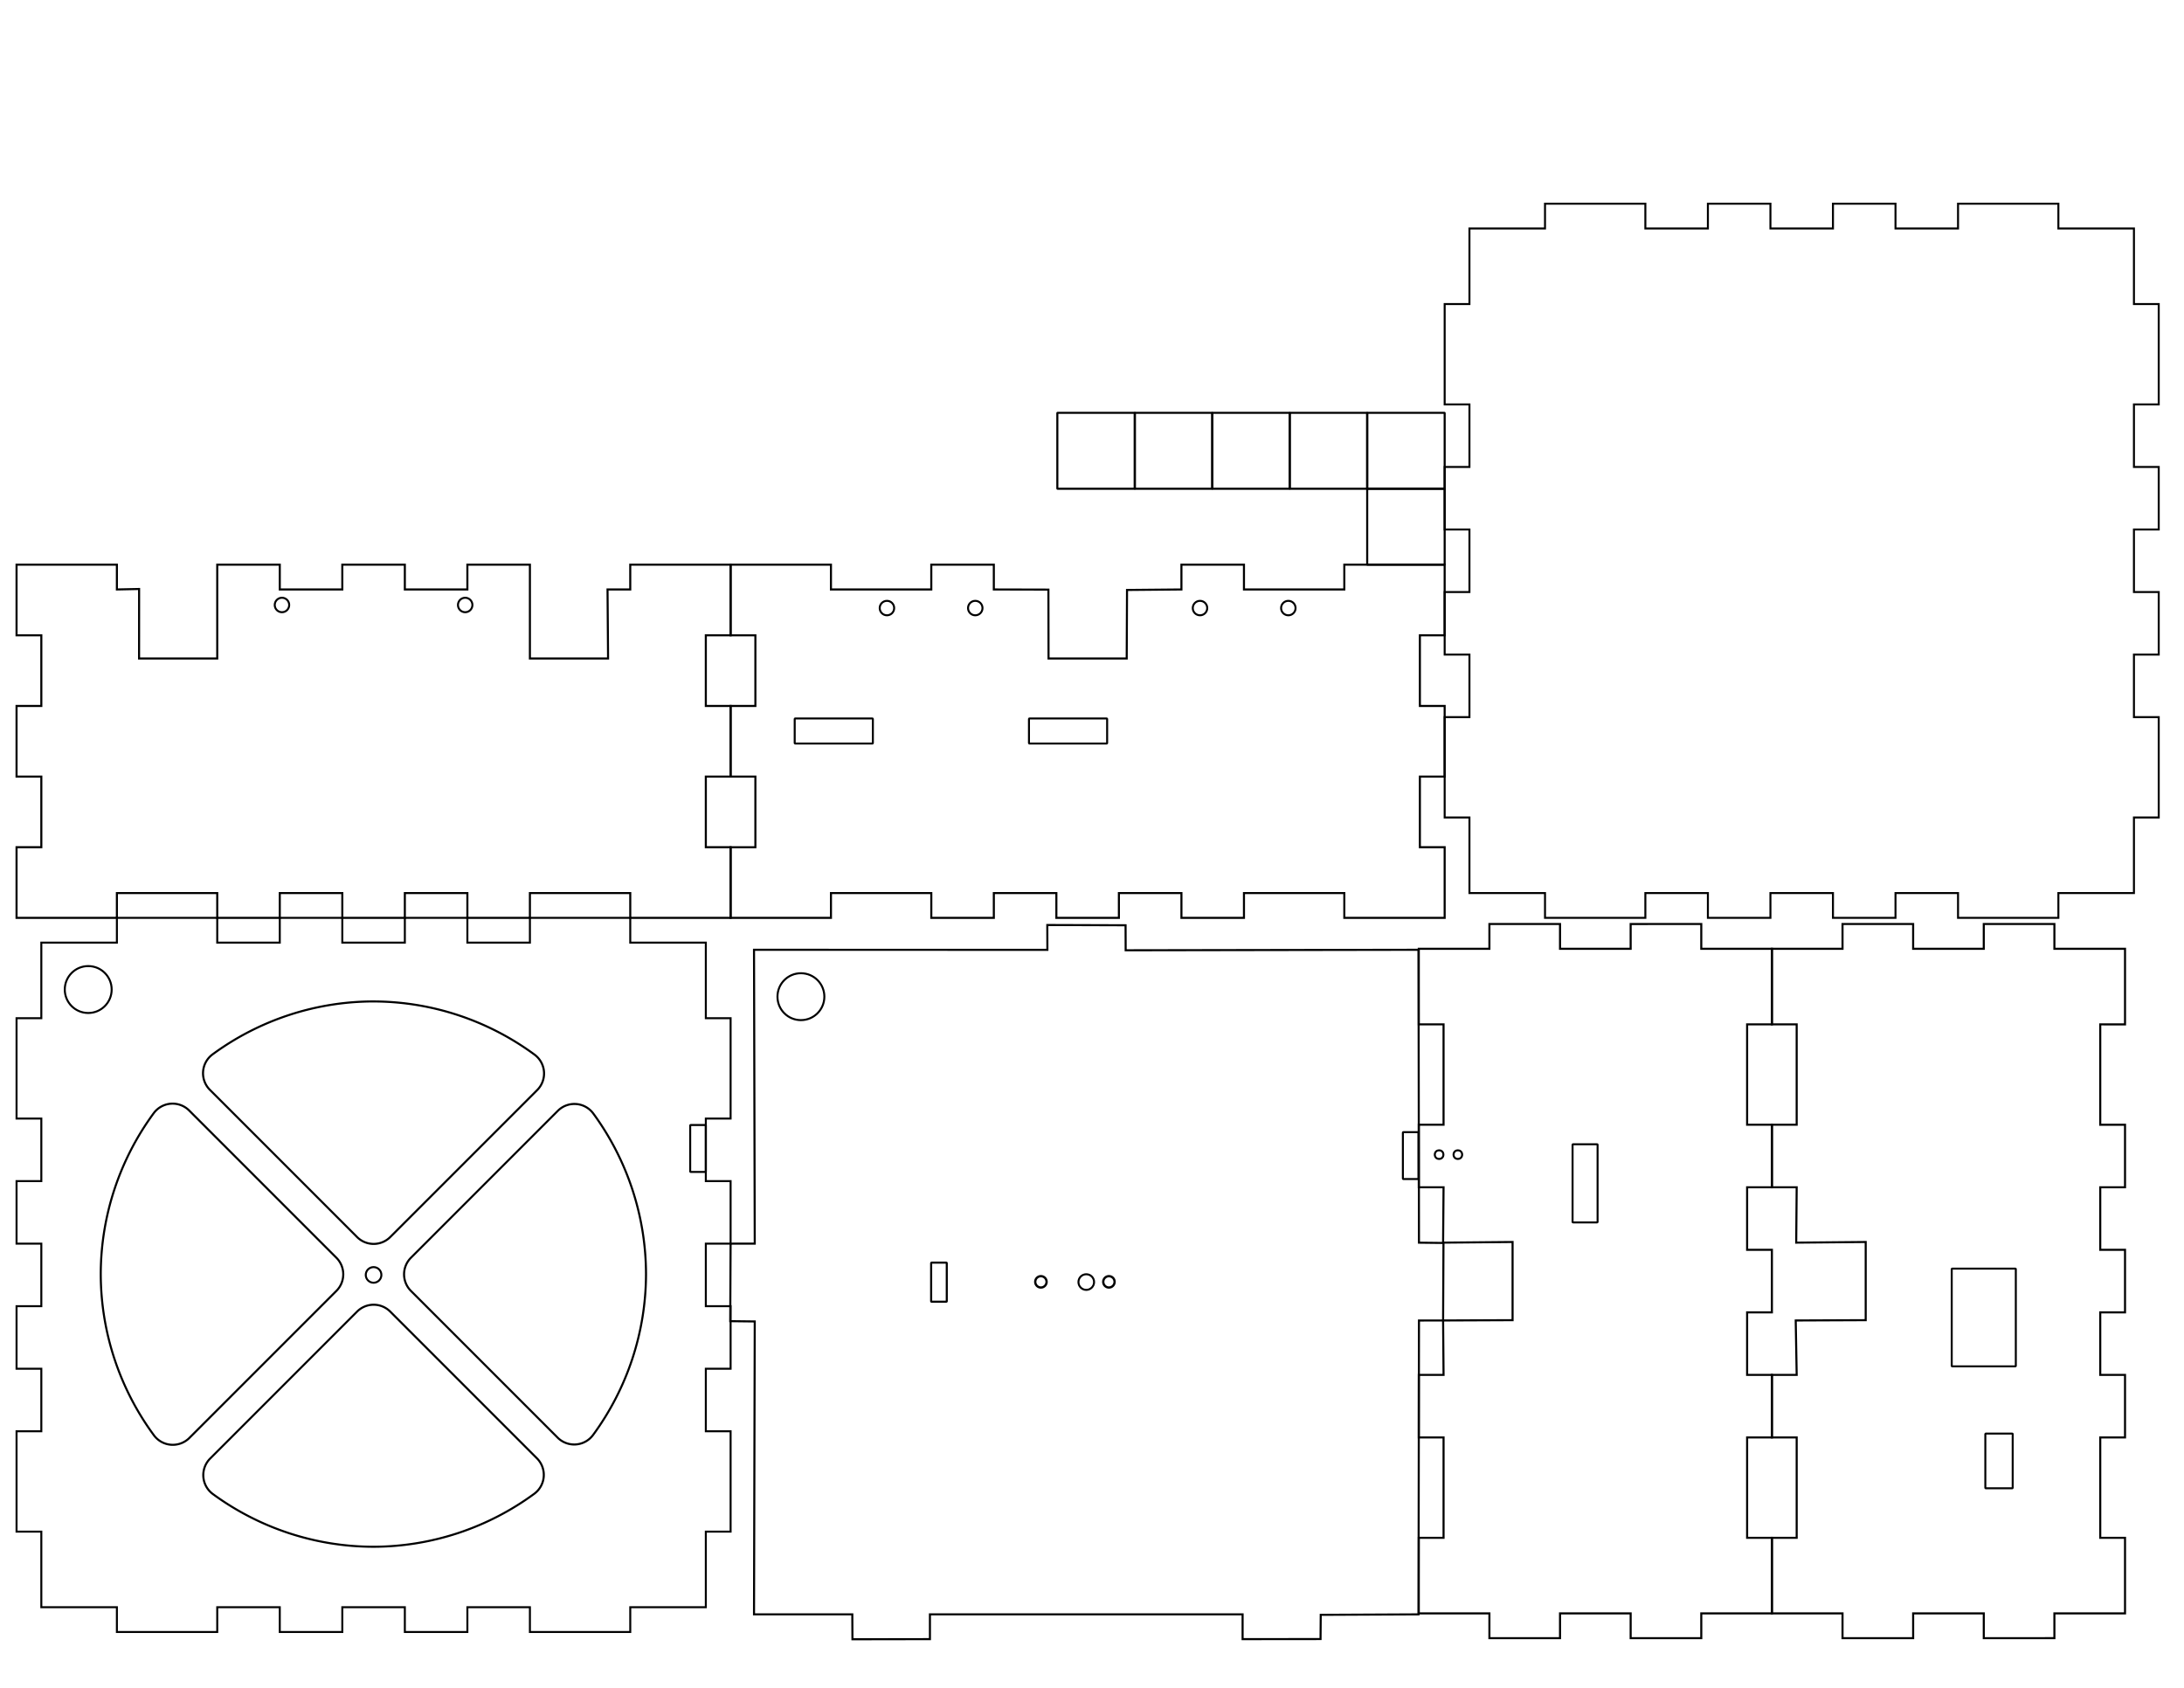 <?xml version="1.0" encoding="UTF-8" standalone="no"?>
<svg
   xmlns:dc="http://purl.org/dc/elements/1.1/"
   xmlns:cc="http://creativecommons.org/ns#"
   xmlns:rdf="http://www.w3.org/1999/02/22-rdf-syntax-ns#"
   xmlns:svg="http://www.w3.org/2000/svg"
   xmlns="http://www.w3.org/2000/svg"
   xmlns:sodipodi="http://sodipodi.sourceforge.net/DTD/sodipodi-0.dtd"
   xmlns:inkscape="http://www.inkscape.org/namespaces/inkscape"
   version="1.1"
   width="11in"
   height="8.5in"
   viewBox="0 0 990.001 765.001"
   id="svg664"
   sodipodi:docname="base.svg"
   inkscape:version="0.92.2 5c3e80d, 2017-08-06">
  <defs
     id="defs668" />
  <sodipodi:namedview
     pagecolor="#ffffff"
     bordercolor="#666666"
     borderopacity="1"
     objecttolerance="10"
     gridtolerance="10"
     guidetolerance="10"
     inkscape:pageopacity="0"
     inkscape:pageshadow="2"
     inkscape:window-width="2560"
     inkscape:window-height="1395"
     id="namedview666"
     showgrid="false"
     inkscape:zoom="1.4142136"
     inkscape:cx="461.87417"
     inkscape:cy="184.57506"
     inkscape:window-x="0"
     inkscape:window-y="1"
     inkscape:window-maximized="1"
     inkscape:current-layer="svg664"
     showguides="false"
     inkscape:document-units="mm"
     units="in" />
  <!-- Front-->
  <g
     transform="translate(7.5,255.938)"
     id="g604">
    <circle
       cx="120.313"
       cy="18.266"
       r="3.278"
       style="fill:none;stroke:#000000;stroke-width:0.9"
       id="circle598" />
    <circle
       cx="203.368"
       cy="18.266"
       r="3.278"
       style="fill:none;stroke:#000000;stroke-width:0.9"
       id="circle600" />
  </g>
  <!-- Back-->
  <g
     transform="translate(331.181,255.938)"
     id="g624">
    <rect
       x="29.055"
       y="69.715"
       width="35.433"
       height="11.339"
       rx="0.177"
       ry="0.177"
       style="fill:none;stroke:#000000;stroke-width:0.9"
       id="rect606" />
    <rect
       x="135.248"
       y="69.715"
       width="35.433"
       height="11.339"
       rx="0.177"
       ry="0.177"
       style="fill:none;stroke:#000000;stroke-width:0.9"
       id="rect608" />
    <circle
       cx="70.866"
       cy="19.665"
       r="3.278"
       style="fill:none;stroke:#000000;stroke-width:0.9"
       id="circle612" />
    <circle
       cx="110.906"
       cy="19.665"
       r="3.278"
       style="fill:none;stroke:#000000;stroke-width:0.9"
       id="circle614" />
    <circle
       cx="212.776"
       cy="19.665"
       r="3.278"
       style="fill:none;stroke:#000000;stroke-width:0.9"
       id="circle616" />
    <circle
       cx="252.815"
       cy="19.665"
       r="3.278"
       style="fill:none;stroke:#000000;stroke-width:0.9"
       id="circle620" />
  </g>
  <!-- Left-->
  <g
     id="g100"
     transform="rotate(-90,728.656,21.327)">
    <path
       inkscape:connector-curvature="0"
       id="path676"
       d="m -312.449,-3e-4 h 34.255 v -11.232 h 45.487 V -3e-4 h 28.346 v -11.232 h 28.346 V -3e-4 h 28.346 v -11.232 h 28.346 V -3e-4 h 28.346 v -11.232 h 45.487 V -3e-4 h 34.255 V -32.014 H -3e-5 v -32.014 h -11.232 v -32.014 H -3e-5 v -32.014 h -11.232 v -32.014 h -34.255 v 11.232 h -45.487 v -11.232 h -28.346 v 11.232 l -25.094,-0.215 0.291,31.503 h -35.433 l -0.137,-31.723 -24.666,0.436 v -11.232 h -28.346 v 11.232 h -45.487 v -11.232 h -34.255 v 32.014 h -11.232 v 32.014 l 11.232,2e-6 v 32.014 h -11.232 V -32.014 h 11.232 z"
       style="fill:none;stroke:#000000;stroke-width:0.938px;stroke-linecap:butt;stroke-linejoin:miter;stroke-opacity:1"
       transform="translate(331.181,255.938)" />
    <g
       id="g634"
       transform="translate(654.863,255.938)">
      <rect
         id="rect626"
         style="fill:none;stroke:#000000;stroke-width:0.9"
         ry="0.177"
         rx="0.177"
         height="29.055"
         width="44.291"
         y="-78.556"
         x="-524.162" />
      <rect
         id="rect628"
         style="fill:none;stroke:#000000;stroke-width:0.9"
         ry="0.177"
         rx="0.177"
         height="12.402"
         width="24.803"
         y="-63.32"
         x="-579.438" />
    </g>
  </g>
  <!-- Right-->
  <g
     id="g80"
     transform="rotate(-90,775.442,627.207)">
    <path
       inkscape:connector-curvature="0"
       id="path678"
       d="m 16.536,399.025 h 34.255 v -11.232 h 45.487 v 11.232 h 28.346 v -11.232 h 28.346 v 11.232 h 28.346 v -11.232 h 28.346 v 11.232 h 28.346 v -11.232 h 45.487 v 11.232 h 34.255 v -32.014 h 11.232 V 334.997 H 317.752 V 302.983 h 11.232 v -32.014 h -11.232 v -32.014 h -34.255 v 11.232 h -45.487 v -11.232 h -28.346 v 11.232 l -25.094,-0.204 0.291,31.492 h -35.433 l -0.137,-31.492 -24.666,0.204 V 238.956 H 96.278 v 11.232 H 50.791 V 238.956 H 16.536 V 270.969 H 5.303 v 32.014 h 11.232 v 32.014 H 5.303 v 32.014 h 11.232 z"
       style="fill:none;stroke:#000000;stroke-width:0.938px;stroke-linecap:butt;stroke-linejoin:miter;stroke-opacity:1"
       transform="translate(654.863,255.938)" />
    <g
       id="g646"
       transform="translate(660.166,494.893)">
      <rect
         id="rect636"
         style="fill:none;stroke:#000000;stroke-width:0.9"
         ry="0.177"
         rx="0.177"
         height="11.339"
         width="35.433"
         y="69.715"
         x="188.433" />
      <circle
         id="circle638"
         style="fill:none;stroke:#000000;stroke-width:0.9"
         r="1.949"
         cy="9.213"
         cx="219.154" />
      <circle
         id="circle640"
         style="fill:none;stroke:#000000;stroke-width:0.9"
         r="1.949"
         cy="17.717"
         cx="219.154" />
      <rect
         style="fill:none;stroke-width:0.094;stroke-miterlimit:4;stroke-dasharray:none"
         ry="0.177"
         rx="0.177"
         y="194.921"
         x="29.77"
         height="30.869"
         width="33.074"
         id="rect680" />
    </g>
  </g>
  <!-- Top-->
  <g
     transform="translate(22.5,418.819)"
     id="g658">
    <circle
       cx="17.492"
       cy="29.68"
       r="10.63"
       style="fill:none;stroke:#000000;stroke-width:0.9"
       id="circle648" />
    <circle
       cx="146.841"
       cy="159.028"
       r="3.543"
       style="fill:none;stroke:#000000;stroke-width:0.9"
       id="circle650" />
    <rect
       x="290.362"
       y="91.085"
       width="7.087"
       height="21.26"
       rx="0.177"
       ry="0.177"
       style="fill:none;stroke:#000000;stroke-width:0.9"
       id="rect654" />
    <polygon
       style="fill:none;stroke:#000000;stroke-width:0.9"
       points="119.321,11.232 119.321,0 147.667,0 147.667,11.232 176.014,11.232 176.014,0 204.36,0 204.36,11.232 232.707,11.232 232.707,0 278.194,0 278.194,11.232 312.449,11.232 312.449,45.487 323.681,45.487 323.681,90.974 312.449,90.974 312.449,119.321 323.681,119.321 323.681,147.667 312.449,147.667 312.449,176.014 323.681,176.014 323.681,204.36 312.449,204.36 312.449,232.707 323.681,232.707 323.681,278.194 312.449,278.194 312.449,312.449 278.194,312.449 278.194,323.681 232.707,323.681 232.707,312.449 204.36,312.449 204.36,323.681 176.014,323.681 176.014,312.449 147.667,312.449 147.667,323.681 119.321,323.681 119.321,312.449 90.974,312.449 90.974,323.681 45.487,323.681 45.487,312.449 11.232,312.449 11.232,278.194 0,278.194 0,232.707 11.232,232.707 11.232,204.36 0,204.36 0,176.014 11.232,176.014 11.232,147.667 0,147.667 0,119.321 11.232,119.321 11.232,90.974 0,90.974 0,45.487 11.232,45.487 11.232,11.232 45.487,11.232 45.487,0 90.974,0 90.974,11.232 "
       id="polygon656"
       transform="translate(-15,-2.813)" />
    <path
       style="fill:none;stroke:#000000;stroke-width:0.938px;stroke-linecap:butt;stroke-linejoin:miter;stroke-opacity:1"
       d="M 308.681,-2.813 H 354.169 V -14.045 h 45.487 v 11.232 h 28.346 V -14.045 h 28.346 v 11.232 h 28.346 V -14.045 h 28.346 v 11.232 h 28.346 V -14.045 h 45.487 v 11.232 h 45.487 V -34.826 h -11.232 v -32.014 h 11.232 v -32.014 h -11.232 v -32.014 h 11.232 v -32.014 h -45.487 v 11.232 h -45.487 v -11.232 h -28.346 v 11.232 l -24.66,0.226 -0.144,31.062 h -35.433 l -0.061,-31.226 -24.742,-0.061 v -11.232 h -28.346 v 11.232 h -45.487 v -11.232 H 308.681 v 32.014 h 11.232 v 32.014 h -11.232 v 32.014 h 11.232 v 32.014 l -11.232,9e-6 z"
       id="path674"
       inkscape:connector-curvature="0"
       sodipodi:nodetypes="ccccccccccccccccccccccccccccccccccccccccccccccccccccc" />
    <circle
       cx="340.553"
       cy="32.917"
       r="10.63"
       style="fill:none;stroke:#000000;stroke-width:0.9"
       id="circle648-7" />
    <circle
       cx="469.901"
       cy="162.266"
       r="3.543"
       style="fill:none;stroke:#000000;stroke-width:0.9"
       id="circle650-3" />
    <rect
       x="613.423"
       y="94.323"
       width="7.087"
       height="21.26"
       rx="0.177"
       ry="0.177"
       style="fill:none;stroke:#000000;stroke-width:0.9"
       id="rect654-3" />
    <circle
       style="fill:none;stroke:#000000;stroke-width:1.044;stroke-miterlimit:4;stroke-dasharray:none;stroke-opacity:1"
       id="path5295-6"
       cx="449.343"
       cy="162.165"
       r="2.578" />
    <circle
       style="fill:none;stroke:#000000;stroke-width:1.044;stroke-miterlimit:4;stroke-dasharray:none;stroke-opacity:1"
       id="path5295-9-5"
       cx="480.17"
       cy="162.165"
       r="2.578" />
    <rect
       style="fill:none;stroke:#000000;stroke-width:0.938;stroke-miterlimit:4;stroke-dasharray:none;stroke-opacity:1"
       id="rect5312-7"
       width="7.087"
       height="17.717"
       x="399.585"
       y="153.459"
       rx="0.177"
       ry="0.177" />
    <path
       style="color:#000000;font-style:normal;font-variant:normal;font-weight:normal;font-stretch:normal;font-size:medium;line-height:normal;font-family:sans-serif;font-variant-ligatures:normal;font-variant-position:normal;font-variant-caps:normal;font-variant-numeric:normal;font-variant-alternates:normal;font-feature-settings:normal;text-indent:0;text-align:start;text-decoration:none;text-decoration-line:none;text-decoration-style:solid;text-decoration-color:#000000;letter-spacing:normal;word-spacing:normal;text-transform:none;writing-mode:lr-tb;direction:ltr;text-orientation:mixed;dominant-baseline:auto;baseline-shift:baseline;text-anchor:start;white-space:normal;shape-padding:0;clip-rule:nonzero;display:inline;overflow:visible;visibility:visible;opacity:1;isolation:auto;mix-blend-mode:normal;color-interpolation:sRGB;color-interpolation-filters:linearRGB;solid-color:#000000;solid-opacity:1;vector-effect:none;fill:none;fill-opacity:1;fill-rule:nonzero;stroke:#000000;stroke-width:0.938;stroke-linecap:butt;stroke-linejoin:round;stroke-miterlimit:4;stroke-dasharray:none;stroke-dashoffset:0;stroke-opacity:1;color-rendering:auto;image-rendering:auto;shape-rendering:auto;text-rendering:auto;enable-background:accumulate"
       d="m 55.58,81.4 a 10.631,10.631 0 0 0 -8.412,4.338 C 31.71,106.79 23.218,132.291 23.17,158.637 a 10.631,10.631 0 0 0 0,0.039 c 0.048,26.4 8.574,51.95 24.092,73.025 a 10.631,10.631 0 0 0 16.076,1.215 l 66.643,-66.641 a 10.631,10.631 0 0 0 0,-15.033 L 63.252,84.512 a 10.631,10.631 0 0 0 -7.672,-3.111 z"
       id="path6056"
       inkscape:connector-curvature="0" />
    <path
       style="color:#000000;font-style:normal;font-variant:normal;font-weight:normal;font-stretch:normal;font-size:medium;line-height:normal;font-family:sans-serif;font-variant-ligatures:normal;font-variant-position:normal;font-variant-caps:normal;font-variant-numeric:normal;font-variant-alternates:normal;font-feature-settings:normal;text-indent:0;text-align:start;text-decoration:none;text-decoration-line:none;text-decoration-style:solid;text-decoration-color:#000000;letter-spacing:normal;word-spacing:normal;text-transform:none;writing-mode:lr-tb;direction:ltr;text-orientation:mixed;dominant-baseline:auto;baseline-shift:baseline;text-anchor:start;white-space:normal;shape-padding:0;clip-rule:nonzero;display:inline;overflow:visible;visibility:visible;opacity:1;isolation:auto;mix-blend-mode:normal;color-interpolation:sRGB;color-interpolation-filters:linearRGB;solid-color:#000000;solid-opacity:1;vector-effect:none;fill:none;fill-opacity:1;fill-rule:nonzero;stroke:#000000;stroke-width:0.938;stroke-linecap:butt;stroke-linejoin:round;stroke-miterlimit:4;stroke-dasharray:none;stroke-dashoffset:0;stroke-opacity:1;color-rendering:auto;image-rendering:auto;shape-rendering:auto;text-rendering:auto;enable-background:accumulate"
       d="m 146.721,172.541 a 10.631,10.631 0 0 0 -7.361,3.113 l -66.598,66.598 a 10.631,10.631 0 0 0 1.238,16.094 c 21.019,15.387 46.453,23.841 72.73,23.893 a 10.631,10.631 0 0 0 0.041,0 c 26.345,-0.051 51.844,-8.546 72.893,-24.006 a 10.631,10.631 0 0 0 1.223,-16.084 l -66.494,-66.496 a 10.631,10.631 0 0 0 -7.672,-3.111 z"
       id="path6060"
       inkscape:connector-curvature="0" />
    <path
       style="color:#000000;font-style:normal;font-variant:normal;font-weight:normal;font-stretch:normal;font-size:medium;line-height:normal;font-family:sans-serif;font-variant-ligatures:normal;font-variant-position:normal;font-variant-caps:normal;font-variant-numeric:normal;font-variant-alternates:normal;font-feature-settings:normal;text-indent:0;text-align:start;text-decoration:none;text-decoration-line:none;text-decoration-style:solid;text-decoration-color:#000000;letter-spacing:normal;word-spacing:normal;text-transform:none;writing-mode:lr-tb;direction:ltr;text-orientation:mixed;dominant-baseline:auto;baseline-shift:baseline;text-anchor:start;white-space:normal;shape-padding:0;clip-rule:nonzero;display:inline;overflow:visible;visibility:visible;opacity:1;isolation:auto;mix-blend-mode:normal;color-interpolation:sRGB;color-interpolation-filters:linearRGB;solid-color:#000000;solid-opacity:1;vector-effect:none;fill:none;fill-opacity:1;fill-rule:nonzero;stroke:#000000;stroke-width:0.938;stroke-linecap:butt;stroke-linejoin:round;stroke-miterlimit:4;stroke-dasharray:none;stroke-dashoffset:0;stroke-opacity:1;color-rendering:auto;image-rendering:auto;shape-rendering:auto;text-rendering:auto;enable-background:accumulate"
       d="m 238.287,81.553 a 10.631,10.631 0 0 0 -7.93,3.104 l -66.582,66.586 a 10.631,10.631 0 0 0 0,15.033 l 66.498,66.498 a 10.631,10.631 0 0 0 16.088,-1.229 c 15.443,-21.047 23.927,-46.537 23.973,-72.871 a 10.631,10.631 0 0 0 0,-0.037 c -0.046,-26.28 -8.497,-51.718 -23.881,-72.74 a 10.631,10.631 0 0 0 -8.166,-4.344 z"
       id="path6052"
       inkscape:connector-curvature="0" />
    <path
       style="color:#000000;font-style:normal;font-variant:normal;font-weight:normal;font-stretch:normal;font-size:medium;line-height:normal;font-family:sans-serif;font-variant-ligatures:normal;font-variant-position:normal;font-variant-caps:normal;font-variant-numeric:normal;font-variant-alternates:normal;font-feature-settings:normal;text-indent:0;text-align:start;text-decoration:none;text-decoration-line:none;text-decoration-style:solid;text-decoration-color:#000000;letter-spacing:normal;word-spacing:normal;text-transform:none;writing-mode:lr-tb;direction:ltr;text-orientation:mixed;dominant-baseline:auto;baseline-shift:baseline;text-anchor:start;white-space:normal;shape-padding:0;clip-rule:nonzero;display:inline;overflow:visible;visibility:visible;opacity:1;isolation:auto;mix-blend-mode:normal;color-interpolation:sRGB;color-interpolation-filters:linearRGB;solid-color:#000000;solid-opacity:1;vector-effect:none;fill:none;fill-opacity:1;fill-rule:nonzero;stroke:#000000;stroke-width:0.938;stroke-linecap:butt;stroke-linejoin:round;stroke-miterlimit:4;stroke-dasharray:none;stroke-dashoffset:0;stroke-opacity:1;color-rendering:auto;image-rendering:auto;shape-rendering:auto;text-rendering:auto;enable-background:accumulate"
       d="m 146.73,35.074 c -26.331,0.052 -51.817,8.539 -72.859,23.984 a 10.631,10.631 0 0 0 -1.227,16.086 l 66.715,66.715 a 10.631,10.631 0 0 0 15.033,0 L 221.004,75.25 a 10.631,10.631 0 0 0 -1.213,-16.076 c -21.031,-15.487 -46.52,-24.009 -72.863,-24.094 a 10.631,10.631 0 0 0 -0.117,-0.004 10.631,10.631 0 0 0 -0.039,-0.002 10.631,10.631 0 0 0 -0.019,0 10.631,10.631 0 0 0 -0.021,0.002 z"
       id="path6024"
       inkscape:connector-curvature="0" />
  </g>
  <!-- Bottom-->
  <g
     transform="translate(654.863,92.325)"
     id="g662">
    <polygon
       style="fill:none;stroke:#000000;stroke-width:0.9"
       points="90.974,11.232 119.321,11.232 119.321,0 147.667,0 147.667,11.232 176.014,11.232 176.014,0 204.36,0 204.36,11.232 232.707,11.232 232.707,0 278.194,0 278.194,11.232 312.449,11.232 312.449,45.487 323.681,45.487 323.681,90.974 312.449,90.974 312.449,119.321 323.681,119.321 323.681,147.667 312.449,147.667 312.449,176.014 323.681,176.014 323.681,204.36 312.449,204.36 312.449,232.707 323.681,232.707 323.681,278.194 312.449,278.194 312.449,312.449 278.194,312.449 278.194,323.681 232.707,323.681 232.707,312.449 204.36,312.449 204.36,323.681 176.014,323.681 176.014,312.449 147.667,312.449 147.667,323.681 119.321,323.681 119.321,312.449 90.974,312.449 90.974,323.681 45.487,323.681 45.487,312.449 11.232,312.449 11.232,278.194 0,278.194 0,232.707 11.232,232.707 11.232,204.36 0,204.36 0,176.014 11.232,176.014 11.232,147.667 0,147.667 0,119.321 11.232,119.321 11.232,90.974 0,90.974 0,45.487 11.232,45.487 11.232,11.232 45.487,11.232 45.487,0 90.974,0 "
       id="polygon660" />
  </g>
  <path
     style="fill:none;stroke:#000000;stroke-width:0.938px;stroke-linecap:butt;stroke-linejoin:miter;stroke-opacity:1"
     d="m 7.5,416.007 h 45.487 v -11.232 h 45.487 v 11.232 h 28.346 v -11.232 h 28.346 v 11.232 h 28.346 v -11.232 h 28.346 v 11.232 h 28.346 v -11.232 h 45.487 v 11.232 h 45.487 v -32.014 h -11.232 v -32.014 h 11.232 V 319.965 h -11.232 v -32.014 h 11.232 v -32.014 h -45.487 v 11.232 l -10.301,0.005 0.247,31.282 h -35.433 v -42.52 h -28.346 v 11.232 h -28.346 v -11.232 h -28.346 v 11.232 H 126.821 V 255.938 H 98.474 v 42.52 H 63.041 l 0.014,-31.503 -10.068,0.215 V 255.938 H 7.5 V 287.952 H 18.732 v 32.014 H 7.5 v 32.014 H 18.732 v 32.014 H 7.5 Z"
     id="path672"
     inkscape:connector-curvature="0" />
  <g
     id="g108"
     transform="rotate(180,530.771,207.208)">
    <rect
       ry="0.066"
       rx="0.075"
       y="158.478"
       x="406.679"
       height="34.412"
       width="35.115"
       id="rect5176-4"
       style="fill:none;stroke:#000000;stroke-width:0.938;stroke-miterlimit:4;stroke-dasharray:none;stroke-opacity:1" />
    <rect
       ry="0.066"
       rx="0.075"
       y="192.889"
       x="406.679"
       height="34.412"
       width="35.115"
       id="rect5176-4-8"
       style="fill:none;stroke:#000000;stroke-width:0.938;stroke-miterlimit:4;stroke-dasharray:none;stroke-opacity:1" />
    <rect
       ry="0.066"
       rx="0.075"
       y="192.889"
       x="441.794"
       height="34.412"
       width="35.115"
       id="rect5176-4-3"
       style="fill:none;stroke:#000000;stroke-width:0.938;stroke-miterlimit:4;stroke-dasharray:none;stroke-opacity:1" />
    <rect
       ry="0.066"
       rx="0.075"
       y="192.889"
       x="476.909"
       height="34.412"
       width="35.115"
       id="rect5176-4-9"
       style="fill:none;stroke:#000000;stroke-width:0.938;stroke-miterlimit:4;stroke-dasharray:none;stroke-opacity:1" />
    <rect
       ry="0.066"
       rx="0.075"
       y="192.889"
       x="512.024"
       height="34.412"
       width="35.115"
       id="rect5176-4-0"
       style="fill:none;stroke:#000000;stroke-width:0.938;stroke-miterlimit:4;stroke-dasharray:none;stroke-opacity:1" />
    <rect
       ry="0.066"
       rx="0.075"
       y="192.889"
       x="547.138"
       height="34.412"
       width="35.115"
       id="rect5176-4-5"
       style="fill:none;stroke:#000000;stroke-width:0.938;stroke-miterlimit:4;stroke-dasharray:none;stroke-opacity:1" />
  </g>
  <g
     transform="rotate(90,16.517,463.765)"
     id="g634-3">
    <path
       style="fill:none;stroke:#000000;stroke-width:0.938px;stroke-linecap:butt;stroke-linejoin:miter;stroke-opacity:1"
       d="m -16.738,5.506 -0.033,132.983 133.183,-0.331 0.015,10.943 35.134,0.166 0.13,-11.108 132.755,0.331 -0.006,-44.556 11.296,-0.061 -0.059,-35.125 -11.232,3.7e-5 V -82.986 h 11.233 l -0.039,-35.329 -10.978,-0.09 -0.215,-44.323 -133.183,-0.204 -0.015,-10.943 -35.134,-0.166 -0.13,11.108 -132.755,0.204 0.226,132.748 -11.332,0.043 -0.117,35.479 z"
       id="path5395"
       inkscape:connector-curvature="0" />
  </g>
</svg>
